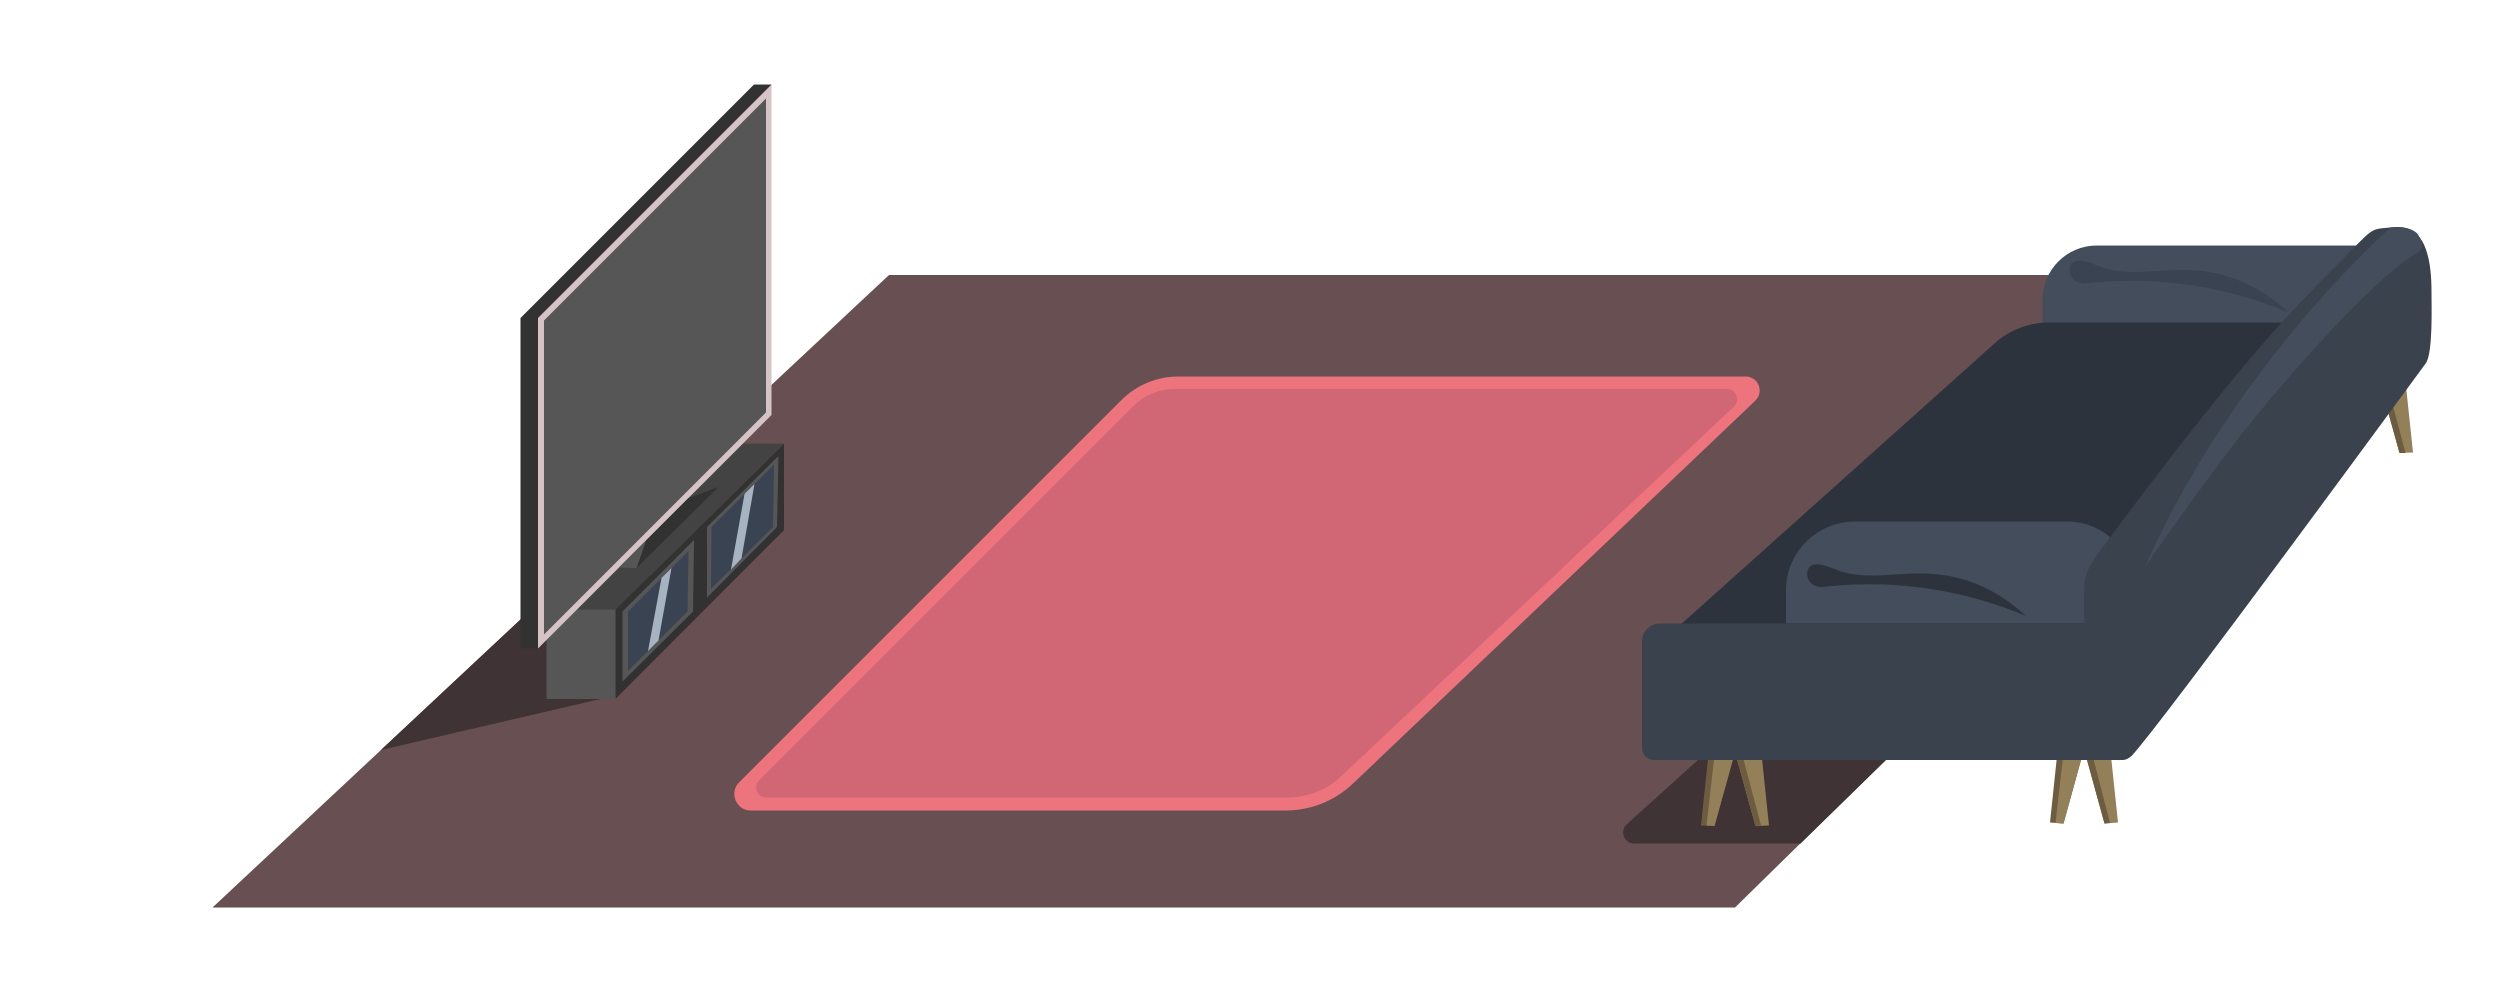 <?xml version="1.0" encoding="utf-8"?>
<!-- Generator: Adobe Illustrator 22.1.0, SVG Export Plug-In . SVG Version: 6.00 Build 0)  -->
<svg version="1.1" id="Layer_1" xmlns="http://www.w3.org/2000/svg" xmlns:xlink="http://www.w3.org/1999/xlink" x="0px" y="0px"
	 viewBox="0 0 500 200" style="enable-background:new 0 0 500 200;" xml:space="preserve">
<style type="text/css">
	.st0{fill:#685052;}
	.st1{fill:#3F3335;}
	.st2{fill:#ED747D;}
	.st3{fill:#D16675;}
	.st4{fill:#333232;}
	.st5{fill:#434343;}
	.st6{fill:#565656;}
	.st7{fill:#394351;}
	.st8{fill:#A8B3C1;}
	.st9{fill:#D5C3C6;}
	.st10{fill:#434D5B;}
	.st11{fill:#2C333D;}
	.st12{fill:#937F58;}
	.st13{fill:#6D5C3F;}
	.st14{fill:#39424D;}
</style>
<polygon class="st0" points="476,55 177.8,55 42.5,181.5 347,181.5 "/>
<polygon class="st1" points="123.1,139.1 76.2,150 104.1,123.9 156.8,106 "/>
<path class="st1" d="M360.1,168.7h-33.3c-2,0-2.9-2.5-1.5-3.8l23.8-21.5l48.3-11.1L360.1,168.7z"/>
<path class="st2" d="M349.1,75.3H235.7c-4.3,0-8.4,1.7-11.4,4.7l-76.5,76.5c-2,2-0.6,5.6,2.3,5.6h107c5,0,9.8-1.9,13.4-5.3L351,80.2
	C352.9,78.4,351.7,75.3,349.1,75.3z"/>
<path class="st3" d="M345.4,77.8H234.9c-3.1,0-6,1.2-8.2,3.4l-74.9,74.9c-1.2,1.2-0.4,3.4,1.4,3.4h104.3c4,0,7.9-1.5,10.8-4.3
	l78.5-73.9C348.1,80,347.2,77.8,345.4,77.8z"/>
<g>
	<g>
		<polygon class="st4" points="156.8,88.7 123.1,121.9 123.1,139.8 156.8,106 		"/>
		<polygon class="st5" points="109.3,121.9 143.6,88.7 156.8,88.7 123.1,121.9 		"/>
		<polygon class="st6" points="155.4,105.4 155.7,91.2 141.4,105.4 141.4,119.5 		"/>
		<polygon class="st7" points="154.6,105.4 154.8,92.9 142.3,105.4 142.2,117.8 		"/>
		<polygon class="st6" points="138.6,122.3 138.8,108 124.5,122.3 124.5,136.3 		"/>
		<polygon class="st7" points="137.5,122.3 137.7,110.2 125.6,122.3 125.6,134.2 		"/>
		<rect x="109.3" y="121.9" class="st6" width="13.8" height="17.9"/>
		<polygon class="st8" points="131.7,128.1 129.6,130.2 132.3,115.6 134.3,113.6 		"/>
		<polygon class="st8" points="148.3,111.7 146.2,113.9 148.9,98.8 150.9,96.8 		"/>
	</g>
	<g>
		<polygon class="st4" points="150.8,16.9 104.1,63.6 104.1,129.7 107.6,129.7 154.3,16.9 		"/>
		<polygon class="st9" points="154.3,16.9 107.6,63.6 107.6,129.7 154.3,83 		"/>
		<polygon class="st6" points="153.2,19.7 120.3,52.6 108.8,64.1 108.8,126.9 153.2,82.5 		"/>
	</g>
	<polygon class="st4" points="137.7,99.6 129.2,108.1 127.3,113.6 143.7,97.4 	"/>
	<polygon class="st6" points="129.2,108.1 123.8,113.5 123.8,113.5 127.3,113.6 	"/>
</g>
<g>
	<g>
		<path class="st3" d="M125.8-93.7c8.9-10.1,17.6-20.3,26.1-30.8c4-5,8-10,11.9-15.1c2-2.6,3.8-6.2,7.1-7.1c2.8-0.8,6.3-0.5,9.2-0.7
			c-0.8-1.1-1.6-2.1-2.4-3.2c-2.1,13.6-8.9,24.7-19,33.8c-4.6,4.1-9.4,7.9-13.8,12.2c-5.1,5-10.9,13.3-19.1,10.3
			c-3-1.1-4.3,3.7-1.3,4.8c6.8,2.5,13-0.8,17.9-5.4c5.8-5.4,11.3-10.9,17.3-16.1c11.8-10.3,20.3-22.5,22.8-38.2
			c0.2-1.5-0.6-3.3-2.4-3.2c-4.6,0.3-11.1-0.4-14.8,2.9c-2.4,2.1-4.3,5.4-6.2,7.9c-2.4,3-4.7,6.1-7.1,9.1
			c-9.6,12-19.5,23.8-29.7,35.3C120.1-94.9,123.7-91.3,125.8-93.7L125.8-93.7z"/>
	</g>
</g>
<g>
	<g>
		<path class="st3" d="M180.2-151c1.1,10.2,1.9,20.3,2.3,30.6c0.1,4.1,0.7,8.5,0.2,12.6c-0.6,5-4.9,9.1-8.1,12.8
			c-11.5,13.2-25.3,24.1-40.7,32.4c1.3,0.7,2.5,1.4,3.8,2.2c-0.1-9.8-0.6-19.6-1.4-29.4c-0.3-3.2-5.3-3.2-5,0
			c0.8,9.8,1.3,19.6,1.4,29.4c0,1.9,2.1,3.1,3.8,2.2c16.8-8.9,31.8-21,43.9-35.7c2.4-2.9,5.2-5.9,6.5-9.5c1.5-4.1,1-8.8,0.8-13
			c-0.3-11.5-1.1-23-2.4-34.4C184.9-154.2,179.9-154.2,180.2-151L180.2-151z"/>
	</g>
</g>
<g>
	<g>
		<path class="st3" d="M119.9-94.5c0.2,3.5,0.1,6.8-0.3,10.2c0.8-0.6,1.6-1.2,2.4-1.8c-5.5,0.2-10.9,0-16.3-0.8
			c-3.4-0.5-8.5-3-11.8-1.5c-2.3,1.1-2.7,3.2-2.9,5.5c-0.4,4-1.1,9.8-0.1,13.6c0.6,2.6,1.8,3.5,4.3,4.4c4.9,1.7,10.4,2.3,15.5,3.5
			c2.3,0.5,16.6,5.5,14.2-2c-1-3-5.8-1.7-4.8,1.3c0-0.3,0-0.6,0.1-0.9c0.7-0.4,1.4-0.8,2.2-1.2c-5.5,0.1-11.7-2.4-17-3.6
			c-1.6-0.4-7.5-0.7-8.7-1.9c-1.6-1.6-0.6-6.3-0.5-8.2c0.1-2.5-0.8-5.3,2-5.5c2.6-0.1,5.7,1.2,8.4,1.6c5.2,0.7,10.5,0.9,15.8,0.7
			c1,0,2.3-0.7,2.4-1.8c0.5-3.9,0.8-7.7,0.5-11.6C124.7-97.7,119.7-97.7,119.9-94.5L119.9-94.5z"/>
	</g>
</g>
<g>
	<g>
		<path class="st3" d="M120-60.3c3.8,0,7.6,0.3,11.4,1c3.1,0.6,4.5-4.3,1.3-4.8c-4.2-0.7-8.4-1.1-12.7-1.1
			C116.8-65.3,116.8-60.3,120-60.3L120-60.3z"/>
	</g>
</g>
<g>
	<g>
		<path class="st3" d="M99-85.5c8.7-8.9,17-18.2,24.8-27.9c3.4-4.3,6.8-8.7,10-13.1c4-5.4,9.2-12.9,16.9-10.2c3,1.1,4.4-3.8,1.3-4.8
			c-12.6-4.4-20.2,9.5-26.5,17.7c-9.3,12.2-19.4,23.8-30.1,34.8C93.2-86.8,96.7-83.2,99-85.5L99-85.5z"/>
	</g>
</g>
<g>
	<g>
		<path class="st3" d="M140-147.5c0,1.8,0,3.7,0,5.5c0,3.2,5,3.2,5,0c0-1.8,0-3.7,0-5.5C145-150.7,140-150.7,140-147.5L140-147.5z"
			/>
	</g>
</g>
<g>
	<g>
		<path class="st3" d="M141.4-149.2c6.3,2.2,12.8,3.8,19.4,4.8c3.1,0.5,4.5-4.3,1.3-4.8c-6.6-1-13.1-2.6-19.4-4.8
			C139.7-155.1,138.4-150.3,141.4-149.2L141.4-149.2z"/>
	</g>
</g>
<g>
	<g>
		<path class="st3" d="M142.5-151.8c2-5.1,10.1-3.4,14.5-3.3c4.3,0.1,8.7,0.2,13,0.3c3.2,0.1,3.2-4.9,0-5
			c-7.3-0.2-14.8-0.7-22.1-0.4c-5,0.2-8.4,2.5-10.3,7.2C136.5-150.1,141.3-148.8,142.5-151.8L142.5-151.8z"/>
	</g>
</g>
<g>
	<path class="st10" d="M419.4,49.1h55c2.1,0,3.7,1.7,3.7,3.7v14.4c0,1.2-1,2.2-2.2,2.2h-65c-1.3,0-2.4-1.1-2.4-2.4V60
		C408.5,54,413.3,49.1,419.4,49.1z"/>
	<path class="st11" d="M463.3,64.4l-46.2,63.1l-82.3-1.4L399,68.6c2.9-2.6,6.8-4.1,10.7-4.1H463.3z"/>
	<g>
		<polygon class="st12" points="421.9,148.4 416.8,149.8 420.9,164.7 423.6,164.5 		"/>
		<polygon class="st13" points="418.1,149.5 416.8,149.8 420.9,164.7 422,164.6 		"/>
		<polygon class="st13" points="411.7,148.4 416.8,149.8 412.7,164.7 410,164.5 		"/>
		<polygon class="st12" points="412.9,148.8 416.8,149.8 412.7,164.7 411.1,164.6 		"/>
	</g>
	<g>
		<polygon class="st12" points="480.9,74.4 475.8,75.8 479.9,90.6 482.6,90.5 		"/>
		<polygon class="st13" points="477.1,75.5 475.8,75.8 479.9,90.6 481.1,90.6 		"/>
		<polygon class="st13" points="470.7,74.4 475.8,75.8 471.7,90.6 469,90.5 		"/>
		<polygon class="st12" points="472,74.7 475.8,75.8 471.7,90.6 470.1,90.6 		"/>
	</g>
	<g>
		<polygon class="st12" points="352.1,148.9 347,150.4 351.1,165.2 353.8,165.1 		"/>
		<polygon class="st13" points="348.2,150 347,150.4 351.1,165.2 352.2,165.1 		"/>
		<polygon class="st13" points="341.9,148.9 347,150.4 342.9,165.2 340.2,165.1 		"/>
		<polygon class="st12" points="343.1,149.3 347,150.4 342.9,165.2 341.3,165.1 		"/>
	</g>
	<path class="st10" d="M371,104.3h42.4c7.4,0,13.4,6,13.4,13.4v4.8c0,1.2-1,2.2-2.2,2.2h-67.4v-6.5
		C357.1,110.5,363.4,104.3,371,104.3z"/>
	<path class="st14" d="M426.3,151.2c5.8-6.1,58.9-78.6,58.9-78.6c1.4-2.2,1.1-11.5,1.1-13.9c0.1-14.3-5.7-13.4-8.3-13.2
		c-4.2,0.4-3.1-0.1-10.5,7.4c-8.1,8.2-16.9,16.3-45.3,54.3c-5.4,7.3-5.4,7.3-5.4,13.2c0,13.9,2.6,21.7,2.6,21.7
		C425.7,142.8,418.6,155.3,426.3,151.2z"/>
	<path class="st14" d="M332,124.7h83.5c6.2,0,11.2,5,11.2,11.2v13.9c0,1.2-1,2.2-2.2,2.2h-93.7c-1.3,0-2.4-1.1-2.4-2.4v-21.5
		C328.5,126.2,330.1,124.7,332,124.7z"/>
	<path class="st10" d="M478.1,45.5c-11.2,10.2-25.4,26.3-36.9,44.9c-5,8-9,15.7-12.2,23c7.4-10.8,14.1-19.8,19.5-26.8
		c6.3-8.1,25.8-30.8,34.9-36c1.8-1,0.6-2.9,0.2-3.7C483.1,46.1,481,45.1,478.1,45.5z"/>
	<path class="st11" d="M366.9,113.8c7.6,3.2,15.3-0.9,25.5,2c3.2,0.9,7.8,2.8,12.8,7.4c-5.2-2.2-12.4-4.6-21.2-5.7
		c-7.7-1-14.4-0.7-19.5-0.1c-1.3,0.1-2.5-0.6-2.9-1.7c-0.3-0.8-0.2-1.9,0.4-2.4C363.3,112.2,366,113.5,366.9,113.8z"/>
	<path class="st7" d="M419.4,53.1c7.6,3.2,15.3-0.9,25.5,2c3.2,0.9,7.8,2.8,12.8,7.4c-5.2-2.2-12.4-4.6-21.2-5.7
		c-7.7-1-14.4-0.7-19.5-0.1c-1.3,0.1-2.5-0.6-2.9-1.7c-0.3-0.8-0.2-1.9,0.4-2.4C415.7,51.5,418.5,52.7,419.4,53.1z"/>
</g>
</svg>
